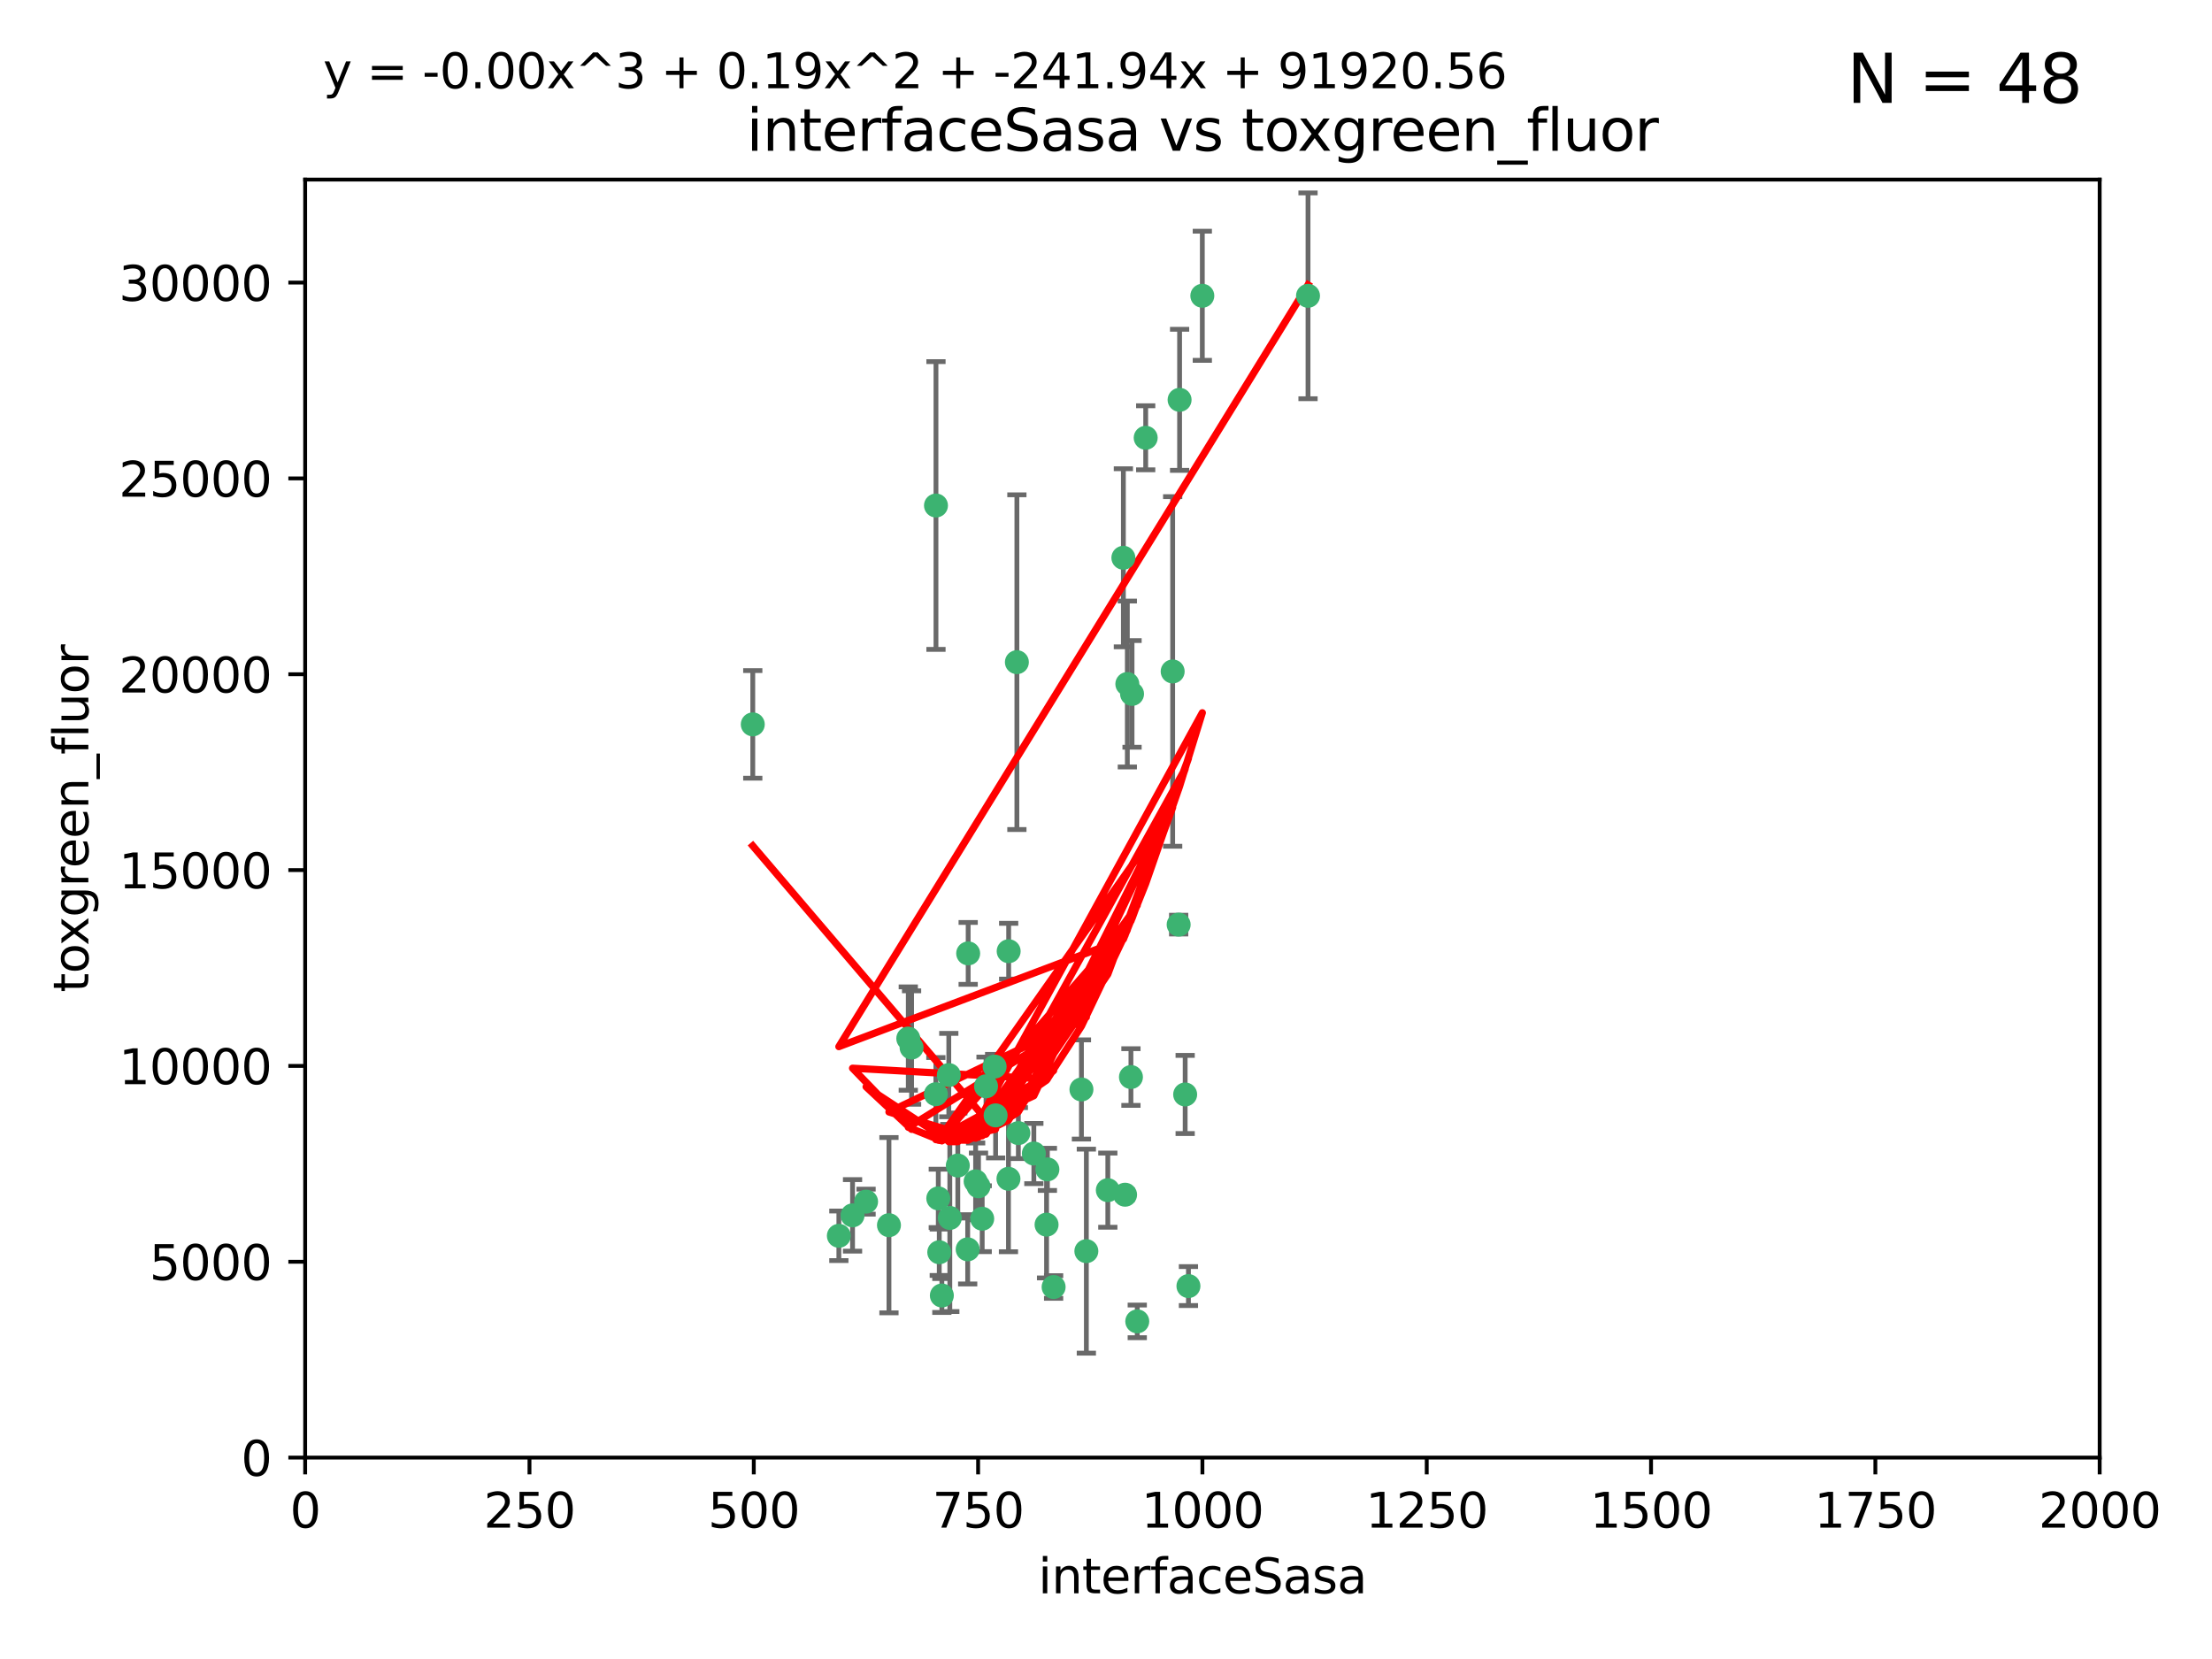 <?xml version="1.0" encoding="utf-8" standalone="no"?>
<!DOCTYPE svg PUBLIC "-//W3C//DTD SVG 1.1//EN"
  "http://www.w3.org/Graphics/SVG/1.1/DTD/svg11.dtd">
<svg xmlns:xlink="http://www.w3.org/1999/xlink" width="460.8pt" height="345.6pt" viewBox="0 0 460.8 345.6" xmlns="http://www.w3.org/2000/svg" version="1.1">
 <defs>
  <style type="text/css">*{stroke-linejoin: round; stroke-linecap: butt}</style>
 </defs>
 <g id="figure_1">
  <g id="patch_1">
   <path d="M 0 345.6 
L 460.8 345.6 
L 460.8 0 
L 0 0 
z
" style="fill: #ffffff"/>
  </g>
  <g id="axes_1">
   <g id="patch_2">
    <path d="M 63.571 303.64 
L 437.4 303.64 
L 437.4 37.411 
L 63.571 37.411 
z
" style="fill: #ffffff"/>
   </g>
   <g id="PathCollection_1">
    <defs>
     <path id="mc95e3e5d17" d="M 0 1.118 
C 0.297 1.118 0.581 1 0.791 0.791 
C 1 0.581 1.118 0.297 1.118 0 
C 1.118 -0.297 1 -0.581 0.791 -0.791 
C 0.581 -1 0.297 -1.118 0 -1.118 
C -0.297 -1.118 -0.581 -1 -0.791 -0.791 
C -1 -0.581 -1.118 -0.297 -1.118 0 
C -1.118 0.297 -1 0.581 -0.791 0.791 
C -0.581 1 -0.297 1.118 0 1.118 
z
" style="stroke: #3cb371"/>
    </defs>
    <g clip-path="url(#pb50c568c8a)">
     <use xlink:href="#mc95e3e5d17" x="272.484" y="61.623" style="fill: #3cb371; stroke: #3cb371"/>
     <use xlink:href="#mc95e3e5d17" x="174.75" y="257.44" style="fill: #3cb371; stroke: #3cb371"/>
     <use xlink:href="#mc95e3e5d17" x="234.02" y="116.196" style="fill: #3cb371; stroke: #3cb371"/>
     <use xlink:href="#mc95e3e5d17" x="238.669" y="91.198" style="fill: #3cb371; stroke: #3cb371"/>
     <use xlink:href="#mc95e3e5d17" x="245.731" y="83.293" style="fill: #3cb371; stroke: #3cb371"/>
     <use xlink:href="#mc95e3e5d17" x="250.465" y="61.614" style="fill: #3cb371; stroke: #3cb371"/>
     <use xlink:href="#mc95e3e5d17" x="201.688" y="198.611" style="fill: #3cb371; stroke: #3cb371"/>
     <use xlink:href="#mc95e3e5d17" x="194.981" y="105.307" style="fill: #3cb371; stroke: #3cb371"/>
     <use xlink:href="#mc95e3e5d17" x="210.123" y="198.156" style="fill: #3cb371; stroke: #3cb371"/>
     <use xlink:href="#mc95e3e5d17" x="234.375" y="248.881" style="fill: #3cb371; stroke: #3cb371"/>
     <use xlink:href="#mc95e3e5d17" x="212.14" y="236.048" style="fill: #3cb371; stroke: #3cb371"/>
     <use xlink:href="#mc95e3e5d17" x="195.666" y="260.866" style="fill: #3cb371; stroke: #3cb371"/>
     <use xlink:href="#mc95e3e5d17" x="235.596" y="224.369" style="fill: #3cb371; stroke: #3cb371"/>
     <use xlink:href="#mc95e3e5d17" x="247.573" y="267.914" style="fill: #3cb371; stroke: #3cb371"/>
     <use xlink:href="#mc95e3e5d17" x="230.779" y="247.933" style="fill: #3cb371; stroke: #3cb371"/>
     <use xlink:href="#mc95e3e5d17" x="210.08" y="245.565" style="fill: #3cb371; stroke: #3cb371"/>
     <use xlink:href="#mc95e3e5d17" x="201.587" y="260.26" style="fill: #3cb371; stroke: #3cb371"/>
     <use xlink:href="#mc95e3e5d17" x="236.912" y="275.268" style="fill: #3cb371; stroke: #3cb371"/>
     <use xlink:href="#mc95e3e5d17" x="203.841" y="247.127" style="fill: #3cb371; stroke: #3cb371"/>
     <use xlink:href="#mc95e3e5d17" x="219.488" y="268.108" style="fill: #3cb371; stroke: #3cb371"/>
     <use xlink:href="#mc95e3e5d17" x="196.206" y="269.875" style="fill: #3cb371; stroke: #3cb371"/>
     <use xlink:href="#mc95e3e5d17" x="189.211" y="216.348" style="fill: #3cb371; stroke: #3cb371"/>
     <use xlink:href="#mc95e3e5d17" x="226.308" y="260.64" style="fill: #3cb371; stroke: #3cb371"/>
     <use xlink:href="#mc95e3e5d17" x="185.187" y="255.229" style="fill: #3cb371; stroke: #3cb371"/>
     <use xlink:href="#mc95e3e5d17" x="203.241" y="246.096" style="fill: #3cb371; stroke: #3cb371"/>
     <use xlink:href="#mc95e3e5d17" x="211.835" y="137.942" style="fill: #3cb371; stroke: #3cb371"/>
     <use xlink:href="#mc95e3e5d17" x="245.536" y="192.617" style="fill: #3cb371; stroke: #3cb371"/>
     <use xlink:href="#mc95e3e5d17" x="215.37" y="240.302" style="fill: #3cb371; stroke: #3cb371"/>
     <use xlink:href="#mc95e3e5d17" x="195.462" y="249.645" style="fill: #3cb371; stroke: #3cb371"/>
     <use xlink:href="#mc95e3e5d17" x="244.288" y="139.875" style="fill: #3cb371; stroke: #3cb371"/>
     <use xlink:href="#mc95e3e5d17" x="235.826" y="144.554" style="fill: #3cb371; stroke: #3cb371"/>
     <use xlink:href="#mc95e3e5d17" x="246.891" y="227.999" style="fill: #3cb371; stroke: #3cb371"/>
     <use xlink:href="#mc95e3e5d17" x="204.611" y="253.881" style="fill: #3cb371; stroke: #3cb371"/>
     <use xlink:href="#mc95e3e5d17" x="194.959" y="227.942" style="fill: #3cb371; stroke: #3cb371"/>
     <use xlink:href="#mc95e3e5d17" x="218.192" y="243.6" style="fill: #3cb371; stroke: #3cb371"/>
     <use xlink:href="#mc95e3e5d17" x="177.602" y="253.182" style="fill: #3cb371; stroke: #3cb371"/>
     <use xlink:href="#mc95e3e5d17" x="189.899" y="218.219" style="fill: #3cb371; stroke: #3cb371"/>
     <use xlink:href="#mc95e3e5d17" x="180.421" y="250.326" style="fill: #3cb371; stroke: #3cb371"/>
     <use xlink:href="#mc95e3e5d17" x="197.864" y="253.723" style="fill: #3cb371; stroke: #3cb371"/>
     <use xlink:href="#mc95e3e5d17" x="205.407" y="226.291" style="fill: #3cb371; stroke: #3cb371"/>
     <use xlink:href="#mc95e3e5d17" x="234.846" y="142.491" style="fill: #3cb371; stroke: #3cb371"/>
     <use xlink:href="#mc95e3e5d17" x="225.284" y="226.956" style="fill: #3cb371; stroke: #3cb371"/>
     <use xlink:href="#mc95e3e5d17" x="218.019" y="255.117" style="fill: #3cb371; stroke: #3cb371"/>
     <use xlink:href="#mc95e3e5d17" x="199.529" y="242.802" style="fill: #3cb371; stroke: #3cb371"/>
     <use xlink:href="#mc95e3e5d17" x="197.651" y="223.957" style="fill: #3cb371; stroke: #3cb371"/>
     <use xlink:href="#mc95e3e5d17" x="207.406" y="232.356" style="fill: #3cb371; stroke: #3cb371"/>
     <use xlink:href="#mc95e3e5d17" x="207.202" y="222.186" style="fill: #3cb371; stroke: #3cb371"/>
     <use xlink:href="#mc95e3e5d17" x="156.817" y="150.901" style="fill: #3cb371; stroke: #3cb371"/>
    </g>
   </g>
   <g id="matplotlib.axis_1">
    <g id="xtick_1">
     <g id="line2d_1">
      <defs>
       <path id="m2c20d677ef" d="M 0 0 
L 0 3.5 
" style="stroke: #000000; stroke-width: 0.8"/>
      </defs>
      <g>
       <use xlink:href="#m2c20d677ef" x="63.571" y="303.64" style="stroke: #000000; stroke-width: 0.8"/>
      </g>
     </g>
     <g id="text_1">
      <!-- 0 -->
      <g transform="translate(60.39 318.238)scale(0.1 -0.1)">
       <defs>
        <path id="DejaVuSans-30" d="M 2034 4250 
Q 1547 4250 1301 3770 
Q 1056 3291 1056 2328 
Q 1056 1369 1301 889 
Q 1547 409 2034 409 
Q 2525 409 2770 889 
Q 3016 1369 3016 2328 
Q 3016 3291 2770 3770 
Q 2525 4250 2034 4250 
z
M 2034 4750 
Q 2819 4750 3233 4129 
Q 3647 3509 3647 2328 
Q 3647 1150 3233 529 
Q 2819 -91 2034 -91 
Q 1250 -91 836 529 
Q 422 1150 422 2328 
Q 422 3509 836 4129 
Q 1250 4750 2034 4750 
z
" transform="scale(0.016)"/>
       </defs>
       <use xlink:href="#DejaVuSans-30"/>
      </g>
     </g>
    </g>
    <g id="xtick_2">
     <g id="line2d_2">
      <g>
       <use xlink:href="#m2c20d677ef" x="110.3" y="303.64" style="stroke: #000000; stroke-width: 0.8"/>
      </g>
     </g>
     <g id="text_2">
      <!-- 250 -->
      <g transform="translate(100.756 318.238)scale(0.1 -0.1)">
       <defs>
        <path id="DejaVuSans-32" d="M 1228 531 
L 3431 531 
L 3431 0 
L 469 0 
L 469 531 
Q 828 903 1448 1529 
Q 2069 2156 2228 2338 
Q 2531 2678 2651 2914 
Q 2772 3150 2772 3378 
Q 2772 3750 2511 3984 
Q 2250 4219 1831 4219 
Q 1534 4219 1204 4116 
Q 875 4013 500 3803 
L 500 4441 
Q 881 4594 1212 4672 
Q 1544 4750 1819 4750 
Q 2544 4750 2975 4387 
Q 3406 4025 3406 3419 
Q 3406 3131 3298 2873 
Q 3191 2616 2906 2266 
Q 2828 2175 2409 1742 
Q 1991 1309 1228 531 
z
" transform="scale(0.016)"/>
        <path id="DejaVuSans-35" d="M 691 4666 
L 3169 4666 
L 3169 4134 
L 1269 4134 
L 1269 2991 
Q 1406 3038 1543 3061 
Q 1681 3084 1819 3084 
Q 2600 3084 3056 2656 
Q 3513 2228 3513 1497 
Q 3513 744 3044 326 
Q 2575 -91 1722 -91 
Q 1428 -91 1123 -41 
Q 819 9 494 109 
L 494 744 
Q 775 591 1075 516 
Q 1375 441 1709 441 
Q 2250 441 2565 725 
Q 2881 1009 2881 1497 
Q 2881 1984 2565 2268 
Q 2250 2553 1709 2553 
Q 1456 2553 1204 2497 
Q 953 2441 691 2322 
L 691 4666 
z
" transform="scale(0.016)"/>
       </defs>
       <use xlink:href="#DejaVuSans-32"/>
       <use xlink:href="#DejaVuSans-35" x="63.623"/>
       <use xlink:href="#DejaVuSans-30" x="127.246"/>
      </g>
     </g>
    </g>
    <g id="xtick_3">
     <g id="line2d_3">
      <g>
       <use xlink:href="#m2c20d677ef" x="157.028" y="303.64" style="stroke: #000000; stroke-width: 0.8"/>
      </g>
     </g>
     <g id="text_3">
      <!-- 500 -->
      <g transform="translate(147.485 318.238)scale(0.1 -0.1)">
       <use xlink:href="#DejaVuSans-35"/>
       <use xlink:href="#DejaVuSans-30" x="63.623"/>
       <use xlink:href="#DejaVuSans-30" x="127.246"/>
      </g>
     </g>
    </g>
    <g id="xtick_4">
     <g id="line2d_4">
      <g>
       <use xlink:href="#m2c20d677ef" x="203.757" y="303.64" style="stroke: #000000; stroke-width: 0.8"/>
      </g>
     </g>
     <g id="text_4">
      <!-- 750 -->
      <g transform="translate(194.213 318.238)scale(0.1 -0.1)">
       <defs>
        <path id="DejaVuSans-37" d="M 525 4666 
L 3525 4666 
L 3525 4397 
L 1831 0 
L 1172 0 
L 2766 4134 
L 525 4134 
L 525 4666 
z
" transform="scale(0.016)"/>
       </defs>
       <use xlink:href="#DejaVuSans-37"/>
       <use xlink:href="#DejaVuSans-35" x="63.623"/>
       <use xlink:href="#DejaVuSans-30" x="127.246"/>
      </g>
     </g>
    </g>
    <g id="xtick_5">
     <g id="line2d_5">
      <g>
       <use xlink:href="#m2c20d677ef" x="250.486" y="303.64" style="stroke: #000000; stroke-width: 0.8"/>
      </g>
     </g>
     <g id="text_5">
      <!-- 1000 -->
      <g transform="translate(237.761 318.238)scale(0.1 -0.1)">
       <defs>
        <path id="DejaVuSans-31" d="M 794 531 
L 1825 531 
L 1825 4091 
L 703 3866 
L 703 4441 
L 1819 4666 
L 2450 4666 
L 2450 531 
L 3481 531 
L 3481 0 
L 794 0 
L 794 531 
z
" transform="scale(0.016)"/>
       </defs>
       <use xlink:href="#DejaVuSans-31"/>
       <use xlink:href="#DejaVuSans-30" x="63.623"/>
       <use xlink:href="#DejaVuSans-30" x="127.246"/>
       <use xlink:href="#DejaVuSans-30" x="190.869"/>
      </g>
     </g>
    </g>
    <g id="xtick_6">
     <g id="line2d_6">
      <g>
       <use xlink:href="#m2c20d677ef" x="297.214" y="303.64" style="stroke: #000000; stroke-width: 0.8"/>
      </g>
     </g>
     <g id="text_6">
      <!-- 1250 -->
      <g transform="translate(284.489 318.238)scale(0.1 -0.1)">
       <use xlink:href="#DejaVuSans-31"/>
       <use xlink:href="#DejaVuSans-32" x="63.623"/>
       <use xlink:href="#DejaVuSans-35" x="127.246"/>
       <use xlink:href="#DejaVuSans-30" x="190.869"/>
      </g>
     </g>
    </g>
    <g id="xtick_7">
     <g id="line2d_7">
      <g>
       <use xlink:href="#m2c20d677ef" x="343.943" y="303.64" style="stroke: #000000; stroke-width: 0.8"/>
      </g>
     </g>
     <g id="text_7">
      <!-- 1500 -->
      <g transform="translate(331.218 318.238)scale(0.1 -0.1)">
       <use xlink:href="#DejaVuSans-31"/>
       <use xlink:href="#DejaVuSans-35" x="63.623"/>
       <use xlink:href="#DejaVuSans-30" x="127.246"/>
       <use xlink:href="#DejaVuSans-30" x="190.869"/>
      </g>
     </g>
    </g>
    <g id="xtick_8">
     <g id="line2d_8">
      <g>
       <use xlink:href="#m2c20d677ef" x="390.671" y="303.64" style="stroke: #000000; stroke-width: 0.8"/>
      </g>
     </g>
     <g id="text_8">
      <!-- 1750 -->
      <g transform="translate(377.946 318.238)scale(0.1 -0.1)">
       <use xlink:href="#DejaVuSans-31"/>
       <use xlink:href="#DejaVuSans-37" x="63.623"/>
       <use xlink:href="#DejaVuSans-35" x="127.246"/>
       <use xlink:href="#DejaVuSans-30" x="190.869"/>
      </g>
     </g>
    </g>
    <g id="xtick_9">
     <g id="line2d_9">
      <g>
       <use xlink:href="#m2c20d677ef" x="437.4" y="303.64" style="stroke: #000000; stroke-width: 0.8"/>
      </g>
     </g>
     <g id="text_9">
      <!-- 2000 -->
      <g transform="translate(424.675 318.238)scale(0.1 -0.1)">
       <use xlink:href="#DejaVuSans-32"/>
       <use xlink:href="#DejaVuSans-30" x="63.623"/>
       <use xlink:href="#DejaVuSans-30" x="127.246"/>
       <use xlink:href="#DejaVuSans-30" x="190.869"/>
      </g>
     </g>
    </g>
    <g id="text_10">
     <!-- interfaceSasa -->
     <g transform="translate(216.279 331.917)scale(0.1 -0.1)">
      <defs>
       <path id="DejaVuSans-69" d="M 603 3500 
L 1178 3500 
L 1178 0 
L 603 0 
L 603 3500 
z
M 603 4863 
L 1178 4863 
L 1178 4134 
L 603 4134 
L 603 4863 
z
" transform="scale(0.016)"/>
       <path id="DejaVuSans-6e" d="M 3513 2113 
L 3513 0 
L 2938 0 
L 2938 2094 
Q 2938 2591 2744 2837 
Q 2550 3084 2163 3084 
Q 1697 3084 1428 2787 
Q 1159 2491 1159 1978 
L 1159 0 
L 581 0 
L 581 3500 
L 1159 3500 
L 1159 2956 
Q 1366 3272 1645 3428 
Q 1925 3584 2291 3584 
Q 2894 3584 3203 3211 
Q 3513 2838 3513 2113 
z
" transform="scale(0.016)"/>
       <path id="DejaVuSans-74" d="M 1172 4494 
L 1172 3500 
L 2356 3500 
L 2356 3053 
L 1172 3053 
L 1172 1153 
Q 1172 725 1289 603 
Q 1406 481 1766 481 
L 2356 481 
L 2356 0 
L 1766 0 
Q 1100 0 847 248 
Q 594 497 594 1153 
L 594 3053 
L 172 3053 
L 172 3500 
L 594 3500 
L 594 4494 
L 1172 4494 
z
" transform="scale(0.016)"/>
       <path id="DejaVuSans-65" d="M 3597 1894 
L 3597 1613 
L 953 1613 
Q 991 1019 1311 708 
Q 1631 397 2203 397 
Q 2534 397 2845 478 
Q 3156 559 3463 722 
L 3463 178 
Q 3153 47 2828 -22 
Q 2503 -91 2169 -91 
Q 1331 -91 842 396 
Q 353 884 353 1716 
Q 353 2575 817 3079 
Q 1281 3584 2069 3584 
Q 2775 3584 3186 3129 
Q 3597 2675 3597 1894 
z
M 3022 2063 
Q 3016 2534 2758 2815 
Q 2500 3097 2075 3097 
Q 1594 3097 1305 2825 
Q 1016 2553 972 2059 
L 3022 2063 
z
" transform="scale(0.016)"/>
       <path id="DejaVuSans-72" d="M 2631 2963 
Q 2534 3019 2420 3045 
Q 2306 3072 2169 3072 
Q 1681 3072 1420 2755 
Q 1159 2438 1159 1844 
L 1159 0 
L 581 0 
L 581 3500 
L 1159 3500 
L 1159 2956 
Q 1341 3275 1631 3429 
Q 1922 3584 2338 3584 
Q 2397 3584 2469 3576 
Q 2541 3569 2628 3553 
L 2631 2963 
z
" transform="scale(0.016)"/>
       <path id="DejaVuSans-66" d="M 2375 4863 
L 2375 4384 
L 1825 4384 
Q 1516 4384 1395 4259 
Q 1275 4134 1275 3809 
L 1275 3500 
L 2222 3500 
L 2222 3053 
L 1275 3053 
L 1275 0 
L 697 0 
L 697 3053 
L 147 3053 
L 147 3500 
L 697 3500 
L 697 3744 
Q 697 4328 969 4595 
Q 1241 4863 1831 4863 
L 2375 4863 
z
" transform="scale(0.016)"/>
       <path id="DejaVuSans-61" d="M 2194 1759 
Q 1497 1759 1228 1600 
Q 959 1441 959 1056 
Q 959 750 1161 570 
Q 1363 391 1709 391 
Q 2188 391 2477 730 
Q 2766 1069 2766 1631 
L 2766 1759 
L 2194 1759 
z
M 3341 1997 
L 3341 0 
L 2766 0 
L 2766 531 
Q 2569 213 2275 61 
Q 1981 -91 1556 -91 
Q 1019 -91 701 211 
Q 384 513 384 1019 
Q 384 1609 779 1909 
Q 1175 2209 1959 2209 
L 2766 2209 
L 2766 2266 
Q 2766 2663 2505 2880 
Q 2244 3097 1772 3097 
Q 1472 3097 1187 3025 
Q 903 2953 641 2809 
L 641 3341 
Q 956 3463 1253 3523 
Q 1550 3584 1831 3584 
Q 2591 3584 2966 3190 
Q 3341 2797 3341 1997 
z
" transform="scale(0.016)"/>
       <path id="DejaVuSans-63" d="M 3122 3366 
L 3122 2828 
Q 2878 2963 2633 3030 
Q 2388 3097 2138 3097 
Q 1578 3097 1268 2742 
Q 959 2388 959 1747 
Q 959 1106 1268 751 
Q 1578 397 2138 397 
Q 2388 397 2633 464 
Q 2878 531 3122 666 
L 3122 134 
Q 2881 22 2623 -34 
Q 2366 -91 2075 -91 
Q 1284 -91 818 406 
Q 353 903 353 1747 
Q 353 2603 823 3093 
Q 1294 3584 2113 3584 
Q 2378 3584 2631 3529 
Q 2884 3475 3122 3366 
z
" transform="scale(0.016)"/>
       <path id="DejaVuSans-53" d="M 3425 4513 
L 3425 3897 
Q 3066 4069 2747 4153 
Q 2428 4238 2131 4238 
Q 1616 4238 1336 4038 
Q 1056 3838 1056 3469 
Q 1056 3159 1242 3001 
Q 1428 2844 1947 2747 
L 2328 2669 
Q 3034 2534 3370 2195 
Q 3706 1856 3706 1288 
Q 3706 609 3251 259 
Q 2797 -91 1919 -91 
Q 1588 -91 1214 -16 
Q 841 59 441 206 
L 441 856 
Q 825 641 1194 531 
Q 1563 422 1919 422 
Q 2459 422 2753 634 
Q 3047 847 3047 1241 
Q 3047 1584 2836 1778 
Q 2625 1972 2144 2069 
L 1759 2144 
Q 1053 2284 737 2584 
Q 422 2884 422 3419 
Q 422 4038 858 4394 
Q 1294 4750 2059 4750 
Q 2388 4750 2728 4690 
Q 3069 4631 3425 4513 
z
" transform="scale(0.016)"/>
       <path id="DejaVuSans-73" d="M 2834 3397 
L 2834 2853 
Q 2591 2978 2328 3040 
Q 2066 3103 1784 3103 
Q 1356 3103 1142 2972 
Q 928 2841 928 2578 
Q 928 2378 1081 2264 
Q 1234 2150 1697 2047 
L 1894 2003 
Q 2506 1872 2764 1633 
Q 3022 1394 3022 966 
Q 3022 478 2636 193 
Q 2250 -91 1575 -91 
Q 1294 -91 989 -36 
Q 684 19 347 128 
L 347 722 
Q 666 556 975 473 
Q 1284 391 1588 391 
Q 1994 391 2212 530 
Q 2431 669 2431 922 
Q 2431 1156 2273 1281 
Q 2116 1406 1581 1522 
L 1381 1569 
Q 847 1681 609 1914 
Q 372 2147 372 2553 
Q 372 3047 722 3315 
Q 1072 3584 1716 3584 
Q 2034 3584 2315 3537 
Q 2597 3491 2834 3397 
z
" transform="scale(0.016)"/>
      </defs>
      <use xlink:href="#DejaVuSans-69"/>
      <use xlink:href="#DejaVuSans-6e" x="27.783"/>
      <use xlink:href="#DejaVuSans-74" x="91.162"/>
      <use xlink:href="#DejaVuSans-65" x="130.371"/>
      <use xlink:href="#DejaVuSans-72" x="191.895"/>
      <use xlink:href="#DejaVuSans-66" x="233.008"/>
      <use xlink:href="#DejaVuSans-61" x="268.213"/>
      <use xlink:href="#DejaVuSans-63" x="329.492"/>
      <use xlink:href="#DejaVuSans-65" x="384.473"/>
      <use xlink:href="#DejaVuSans-53" x="445.996"/>
      <use xlink:href="#DejaVuSans-61" x="509.473"/>
      <use xlink:href="#DejaVuSans-73" x="570.752"/>
      <use xlink:href="#DejaVuSans-61" x="622.852"/>
     </g>
    </g>
   </g>
   <g id="matplotlib.axis_2">
    <g id="ytick_1">
     <g id="line2d_10">
      <defs>
       <path id="m3eb3d40b5d" d="M 0 0 
L -3.5 0 
" style="stroke: #000000; stroke-width: 0.8"/>
      </defs>
      <g>
       <use xlink:href="#m3eb3d40b5d" x="63.571" y="303.64" style="stroke: #000000; stroke-width: 0.8"/>
      </g>
     </g>
     <g id="text_11">
      <!-- 0 -->
      <g transform="translate(50.209 307.439)scale(0.1 -0.1)">
       <use xlink:href="#DejaVuSans-30"/>
      </g>
     </g>
    </g>
    <g id="ytick_2">
     <g id="line2d_11">
      <g>
       <use xlink:href="#m3eb3d40b5d" x="63.571" y="262.845" style="stroke: #000000; stroke-width: 0.8"/>
      </g>
     </g>
     <g id="text_12">
      <!-- 5000 -->
      <g transform="translate(31.121 266.644)scale(0.1 -0.1)">
       <use xlink:href="#DejaVuSans-35"/>
       <use xlink:href="#DejaVuSans-30" x="63.623"/>
       <use xlink:href="#DejaVuSans-30" x="127.246"/>
       <use xlink:href="#DejaVuSans-30" x="190.869"/>
      </g>
     </g>
    </g>
    <g id="ytick_3">
     <g id="line2d_12">
      <g>
       <use xlink:href="#m3eb3d40b5d" x="63.571" y="222.05" style="stroke: #000000; stroke-width: 0.8"/>
      </g>
     </g>
     <g id="text_13">
      <!-- 10000 -->
      <g transform="translate(24.759 225.849)scale(0.1 -0.1)">
       <use xlink:href="#DejaVuSans-31"/>
       <use xlink:href="#DejaVuSans-30" x="63.623"/>
       <use xlink:href="#DejaVuSans-30" x="127.246"/>
       <use xlink:href="#DejaVuSans-30" x="190.869"/>
       <use xlink:href="#DejaVuSans-30" x="254.492"/>
      </g>
     </g>
    </g>
    <g id="ytick_4">
     <g id="line2d_13">
      <g>
       <use xlink:href="#m3eb3d40b5d" x="63.571" y="181.255" style="stroke: #000000; stroke-width: 0.8"/>
      </g>
     </g>
     <g id="text_14">
      <!-- 15000 -->
      <g transform="translate(24.759 185.054)scale(0.1 -0.1)">
       <use xlink:href="#DejaVuSans-31"/>
       <use xlink:href="#DejaVuSans-35" x="63.623"/>
       <use xlink:href="#DejaVuSans-30" x="127.246"/>
       <use xlink:href="#DejaVuSans-30" x="190.869"/>
       <use xlink:href="#DejaVuSans-30" x="254.492"/>
      </g>
     </g>
    </g>
    <g id="ytick_5">
     <g id="line2d_14">
      <g>
       <use xlink:href="#m3eb3d40b5d" x="63.571" y="140.459" style="stroke: #000000; stroke-width: 0.8"/>
      </g>
     </g>
     <g id="text_15">
      <!-- 20000 -->
      <g transform="translate(24.759 144.259)scale(0.1 -0.1)">
       <use xlink:href="#DejaVuSans-32"/>
       <use xlink:href="#DejaVuSans-30" x="63.623"/>
       <use xlink:href="#DejaVuSans-30" x="127.246"/>
       <use xlink:href="#DejaVuSans-30" x="190.869"/>
       <use xlink:href="#DejaVuSans-30" x="254.492"/>
      </g>
     </g>
    </g>
    <g id="ytick_6">
     <g id="line2d_15">
      <g>
       <use xlink:href="#m3eb3d40b5d" x="63.571" y="99.664" style="stroke: #000000; stroke-width: 0.8"/>
      </g>
     </g>
     <g id="text_16">
      <!-- 25000 -->
      <g transform="translate(24.759 103.464)scale(0.1 -0.1)">
       <use xlink:href="#DejaVuSans-32"/>
       <use xlink:href="#DejaVuSans-35" x="63.623"/>
       <use xlink:href="#DejaVuSans-30" x="127.246"/>
       <use xlink:href="#DejaVuSans-30" x="190.869"/>
       <use xlink:href="#DejaVuSans-30" x="254.492"/>
      </g>
     </g>
    </g>
    <g id="ytick_7">
     <g id="line2d_16">
      <g>
       <use xlink:href="#m3eb3d40b5d" x="63.571" y="58.869" style="stroke: #000000; stroke-width: 0.8"/>
      </g>
     </g>
     <g id="text_17">
      <!-- 30000 -->
      <g transform="translate(24.759 62.668)scale(0.1 -0.1)">
       <defs>
        <path id="DejaVuSans-33" d="M 2597 2516 
Q 3050 2419 3304 2112 
Q 3559 1806 3559 1356 
Q 3559 666 3084 287 
Q 2609 -91 1734 -91 
Q 1441 -91 1130 -33 
Q 819 25 488 141 
L 488 750 
Q 750 597 1062 519 
Q 1375 441 1716 441 
Q 2309 441 2620 675 
Q 2931 909 2931 1356 
Q 2931 1769 2642 2001 
Q 2353 2234 1838 2234 
L 1294 2234 
L 1294 2753 
L 1863 2753 
Q 2328 2753 2575 2939 
Q 2822 3125 2822 3475 
Q 2822 3834 2567 4026 
Q 2313 4219 1838 4219 
Q 1578 4219 1281 4162 
Q 984 4106 628 3988 
L 628 4550 
Q 988 4650 1302 4700 
Q 1616 4750 1894 4750 
Q 2613 4750 3031 4423 
Q 3450 4097 3450 3541 
Q 3450 3153 3228 2886 
Q 3006 2619 2597 2516 
z
" transform="scale(0.016)"/>
       </defs>
       <use xlink:href="#DejaVuSans-33"/>
       <use xlink:href="#DejaVuSans-30" x="63.623"/>
       <use xlink:href="#DejaVuSans-30" x="127.246"/>
       <use xlink:href="#DejaVuSans-30" x="190.869"/>
       <use xlink:href="#DejaVuSans-30" x="254.492"/>
      </g>
     </g>
    </g>
    <g id="text_18">
     <!-- toxgreen_fluor -->
     <g transform="translate(18.401 206.72)rotate(-90)scale(0.1 -0.1)">
      <defs>
       <path id="DejaVuSans-6f" d="M 1959 3097 
Q 1497 3097 1228 2736 
Q 959 2375 959 1747 
Q 959 1119 1226 758 
Q 1494 397 1959 397 
Q 2419 397 2687 759 
Q 2956 1122 2956 1747 
Q 2956 2369 2687 2733 
Q 2419 3097 1959 3097 
z
M 1959 3584 
Q 2709 3584 3137 3096 
Q 3566 2609 3566 1747 
Q 3566 888 3137 398 
Q 2709 -91 1959 -91 
Q 1206 -91 779 398 
Q 353 888 353 1747 
Q 353 2609 779 3096 
Q 1206 3584 1959 3584 
z
" transform="scale(0.016)"/>
       <path id="DejaVuSans-78" d="M 3513 3500 
L 2247 1797 
L 3578 0 
L 2900 0 
L 1881 1375 
L 863 0 
L 184 0 
L 1544 1831 
L 300 3500 
L 978 3500 
L 1906 2253 
L 2834 3500 
L 3513 3500 
z
" transform="scale(0.016)"/>
       <path id="DejaVuSans-67" d="M 2906 1791 
Q 2906 2416 2648 2759 
Q 2391 3103 1925 3103 
Q 1463 3103 1205 2759 
Q 947 2416 947 1791 
Q 947 1169 1205 825 
Q 1463 481 1925 481 
Q 2391 481 2648 825 
Q 2906 1169 2906 1791 
z
M 3481 434 
Q 3481 -459 3084 -895 
Q 2688 -1331 1869 -1331 
Q 1566 -1331 1297 -1286 
Q 1028 -1241 775 -1147 
L 775 -588 
Q 1028 -725 1275 -790 
Q 1522 -856 1778 -856 
Q 2344 -856 2625 -561 
Q 2906 -266 2906 331 
L 2906 616 
Q 2728 306 2450 153 
Q 2172 0 1784 0 
Q 1141 0 747 490 
Q 353 981 353 1791 
Q 353 2603 747 3093 
Q 1141 3584 1784 3584 
Q 2172 3584 2450 3431 
Q 2728 3278 2906 2969 
L 2906 3500 
L 3481 3500 
L 3481 434 
z
" transform="scale(0.016)"/>
       <path id="DejaVuSans-5f" d="M 3263 -1063 
L 3263 -1509 
L -63 -1509 
L -63 -1063 
L 3263 -1063 
z
" transform="scale(0.016)"/>
       <path id="DejaVuSans-6c" d="M 603 4863 
L 1178 4863 
L 1178 0 
L 603 0 
L 603 4863 
z
" transform="scale(0.016)"/>
       <path id="DejaVuSans-75" d="M 544 1381 
L 544 3500 
L 1119 3500 
L 1119 1403 
Q 1119 906 1312 657 
Q 1506 409 1894 409 
Q 2359 409 2629 706 
Q 2900 1003 2900 1516 
L 2900 3500 
L 3475 3500 
L 3475 0 
L 2900 0 
L 2900 538 
Q 2691 219 2414 64 
Q 2138 -91 1772 -91 
Q 1169 -91 856 284 
Q 544 659 544 1381 
z
M 1991 3584 
L 1991 3584 
z
" transform="scale(0.016)"/>
      </defs>
      <use xlink:href="#DejaVuSans-74"/>
      <use xlink:href="#DejaVuSans-6f" x="39.209"/>
      <use xlink:href="#DejaVuSans-78" x="97.266"/>
      <use xlink:href="#DejaVuSans-67" x="156.445"/>
      <use xlink:href="#DejaVuSans-72" x="219.922"/>
      <use xlink:href="#DejaVuSans-65" x="258.785"/>
      <use xlink:href="#DejaVuSans-65" x="320.309"/>
      <use xlink:href="#DejaVuSans-6e" x="381.832"/>
      <use xlink:href="#DejaVuSans-5f" x="445.211"/>
      <use xlink:href="#DejaVuSans-66" x="495.211"/>
      <use xlink:href="#DejaVuSans-6c" x="530.416"/>
      <use xlink:href="#DejaVuSans-75" x="558.199"/>
      <use xlink:href="#DejaVuSans-6f" x="621.578"/>
      <use xlink:href="#DejaVuSans-72" x="682.76"/>
     </g>
    </g>
   </g>
   <g id="LineCollection_1">
    <path d="M 272.484 83.058 
L 272.484 40.187 
" clip-path="url(#pb50c568c8a)" style="fill: none; stroke: #696969"/>
    <path d="M 174.75 262.6 
L 174.75 252.279 
" clip-path="url(#pb50c568c8a)" style="fill: none; stroke: #696969"/>
    <path d="M 234.02 134.745 
L 234.02 97.647 
" clip-path="url(#pb50c568c8a)" style="fill: none; stroke: #696969"/>
    <path d="M 238.669 97.868 
L 238.669 84.528 
" clip-path="url(#pb50c568c8a)" style="fill: none; stroke: #696969"/>
    <path d="M 245.731 97.986 
L 245.731 68.599 
" clip-path="url(#pb50c568c8a)" style="fill: none; stroke: #696969"/>
    <path d="M 250.465 75.067 
L 250.465 48.16 
" clip-path="url(#pb50c568c8a)" style="fill: none; stroke: #696969"/>
    <path d="M 201.688 205.055 
L 201.688 192.168 
" clip-path="url(#pb50c568c8a)" style="fill: none; stroke: #696969"/>
    <path d="M 194.981 135.28 
L 194.981 75.334 
" clip-path="url(#pb50c568c8a)" style="fill: none; stroke: #696969"/>
    <path d="M 210.123 203.967 
L 210.123 192.344 
" clip-path="url(#pb50c568c8a)" style="fill: none; stroke: #696969"/>
    <path d="M 234.375 249.896 
L 234.375 247.866 
" clip-path="url(#pb50c568c8a)" style="fill: none; stroke: #696969"/>
    <path d="M 212.14 241.356 
L 212.14 230.74 
" clip-path="url(#pb50c568c8a)" style="fill: none; stroke: #696969"/>
    <path d="M 195.666 265.698 
L 195.666 256.034 
" clip-path="url(#pb50c568c8a)" style="fill: none; stroke: #696969"/>
    <path d="M 235.596 230.273 
L 235.596 218.464 
" clip-path="url(#pb50c568c8a)" style="fill: none; stroke: #696969"/>
    <path d="M 247.573 271.971 
L 247.573 263.857 
" clip-path="url(#pb50c568c8a)" style="fill: none; stroke: #696969"/>
    <path d="M 230.779 255.66 
L 230.779 240.205 
" clip-path="url(#pb50c568c8a)" style="fill: none; stroke: #696969"/>
    <path d="M 210.08 260.755 
L 210.08 230.374 
" clip-path="url(#pb50c568c8a)" style="fill: none; stroke: #696969"/>
    <path d="M 201.587 267.474 
L 201.587 253.045 
" clip-path="url(#pb50c568c8a)" style="fill: none; stroke: #696969"/>
    <path d="M 236.912 278.667 
L 236.912 271.868 
" clip-path="url(#pb50c568c8a)" style="fill: none; stroke: #696969"/>
    <path d="M 203.841 254.054 
L 203.841 240.199 
" clip-path="url(#pb50c568c8a)" style="fill: none; stroke: #696969"/>
    <path d="M 219.488 270.462 
L 219.488 265.753 
" clip-path="url(#pb50c568c8a)" style="fill: none; stroke: #696969"/>
    <path d="M 196.206 273.409 
L 196.206 266.341 
" clip-path="url(#pb50c568c8a)" style="fill: none; stroke: #696969"/>
    <path d="M 189.211 227.113 
L 189.211 205.583 
" clip-path="url(#pb50c568c8a)" style="fill: none; stroke: #696969"/>
    <path d="M 226.308 281.889 
L 226.308 239.39 
" clip-path="url(#pb50c568c8a)" style="fill: none; stroke: #696969"/>
    <path d="M 185.187 273.486 
L 185.187 236.971 
" clip-path="url(#pb50c568c8a)" style="fill: none; stroke: #696969"/>
    <path d="M 203.241 254.089 
L 203.241 238.103 
" clip-path="url(#pb50c568c8a)" style="fill: none; stroke: #696969"/>
    <path d="M 211.835 172.804 
L 211.835 103.08 
" clip-path="url(#pb50c568c8a)" style="fill: none; stroke: #696969"/>
    <path d="M 245.536 194.574 
L 245.536 190.659 
" clip-path="url(#pb50c568c8a)" style="fill: none; stroke: #696969"/>
    <path d="M 215.37 246.576 
L 215.37 234.027 
" clip-path="url(#pb50c568c8a)" style="fill: none; stroke: #696969"/>
    <path d="M 195.462 255.722 
L 195.462 243.569 
" clip-path="url(#pb50c568c8a)" style="fill: none; stroke: #696969"/>
    <path d="M 244.288 176.287 
L 244.288 103.464 
" clip-path="url(#pb50c568c8a)" style="fill: none; stroke: #696969"/>
    <path d="M 235.826 155.662 
L 235.826 133.445 
" clip-path="url(#pb50c568c8a)" style="fill: none; stroke: #696969"/>
    <path d="M 246.891 236.14 
L 246.891 219.858 
" clip-path="url(#pb50c568c8a)" style="fill: none; stroke: #696969"/>
    <path d="M 204.611 260.74 
L 204.611 247.023 
" clip-path="url(#pb50c568c8a)" style="fill: none; stroke: #696969"/>
    <path d="M 194.959 235.576 
L 194.959 220.308 
" clip-path="url(#pb50c568c8a)" style="fill: none; stroke: #696969"/>
    <path d="M 218.192 247.989 
L 218.192 239.21 
" clip-path="url(#pb50c568c8a)" style="fill: none; stroke: #696969"/>
    <path d="M 177.602 260.631 
L 177.602 245.734 
" clip-path="url(#pb50c568c8a)" style="fill: none; stroke: #696969"/>
    <path d="M 189.899 230.03 
L 189.899 206.407 
" clip-path="url(#pb50c568c8a)" style="fill: none; stroke: #696969"/>
    <path d="M 180.421 252.928 
L 180.421 247.723 
" clip-path="url(#pb50c568c8a)" style="fill: none; stroke: #696969"/>
    <path d="M 197.864 273.219 
L 197.864 234.226 
" clip-path="url(#pb50c568c8a)" style="fill: none; stroke: #696969"/>
    <path d="M 205.407 232.375 
L 205.407 220.208 
" clip-path="url(#pb50c568c8a)" style="fill: none; stroke: #696969"/>
    <path d="M 234.846 159.773 
L 234.846 125.209 
" clip-path="url(#pb50c568c8a)" style="fill: none; stroke: #696969"/>
    <path d="M 225.284 237.288 
L 225.284 216.624 
" clip-path="url(#pb50c568c8a)" style="fill: none; stroke: #696969"/>
    <path d="M 218.019 266.211 
L 218.019 244.023 
" clip-path="url(#pb50c568c8a)" style="fill: none; stroke: #696969"/>
    <path d="M 199.529 253.739 
L 199.529 231.864 
" clip-path="url(#pb50c568c8a)" style="fill: none; stroke: #696969"/>
    <path d="M 197.651 232.641 
L 197.651 215.272 
" clip-path="url(#pb50c568c8a)" style="fill: none; stroke: #696969"/>
    <path d="M 207.406 241.221 
L 207.406 223.49 
" clip-path="url(#pb50c568c8a)" style="fill: none; stroke: #696969"/>
    <path d="M 207.202 224.733 
L 207.202 219.639 
" clip-path="url(#pb50c568c8a)" style="fill: none; stroke: #696969"/>
    <path d="M 156.817 162.109 
L 156.817 139.694 
" clip-path="url(#pb50c568c8a)" style="fill: none; stroke: #696969"/>
   </g>
   <g id="line2d_17">
    <defs>
     <path id="ma527151efa" d="M 2 0 
L -2 -0 
" style="stroke: #696969"/>
    </defs>
    <g clip-path="url(#pb50c568c8a)">
     <use xlink:href="#ma527151efa" x="272.484" y="83.058" style="fill: #696969; stroke: #696969"/>
     <use xlink:href="#ma527151efa" x="174.75" y="262.6" style="fill: #696969; stroke: #696969"/>
     <use xlink:href="#ma527151efa" x="234.02" y="134.745" style="fill: #696969; stroke: #696969"/>
     <use xlink:href="#ma527151efa" x="238.669" y="97.868" style="fill: #696969; stroke: #696969"/>
     <use xlink:href="#ma527151efa" x="245.731" y="97.986" style="fill: #696969; stroke: #696969"/>
     <use xlink:href="#ma527151efa" x="250.465" y="75.067" style="fill: #696969; stroke: #696969"/>
     <use xlink:href="#ma527151efa" x="201.688" y="205.055" style="fill: #696969; stroke: #696969"/>
     <use xlink:href="#ma527151efa" x="194.981" y="135.28" style="fill: #696969; stroke: #696969"/>
     <use xlink:href="#ma527151efa" x="210.123" y="203.967" style="fill: #696969; stroke: #696969"/>
     <use xlink:href="#ma527151efa" x="234.375" y="249.896" style="fill: #696969; stroke: #696969"/>
     <use xlink:href="#ma527151efa" x="212.14" y="241.356" style="fill: #696969; stroke: #696969"/>
     <use xlink:href="#ma527151efa" x="195.666" y="265.698" style="fill: #696969; stroke: #696969"/>
     <use xlink:href="#ma527151efa" x="235.596" y="230.273" style="fill: #696969; stroke: #696969"/>
     <use xlink:href="#ma527151efa" x="247.573" y="271.971" style="fill: #696969; stroke: #696969"/>
     <use xlink:href="#ma527151efa" x="230.779" y="255.66" style="fill: #696969; stroke: #696969"/>
     <use xlink:href="#ma527151efa" x="210.08" y="260.755" style="fill: #696969; stroke: #696969"/>
     <use xlink:href="#ma527151efa" x="201.587" y="267.474" style="fill: #696969; stroke: #696969"/>
     <use xlink:href="#ma527151efa" x="236.912" y="278.667" style="fill: #696969; stroke: #696969"/>
     <use xlink:href="#ma527151efa" x="203.841" y="254.054" style="fill: #696969; stroke: #696969"/>
     <use xlink:href="#ma527151efa" x="219.488" y="270.462" style="fill: #696969; stroke: #696969"/>
     <use xlink:href="#ma527151efa" x="196.206" y="273.409" style="fill: #696969; stroke: #696969"/>
     <use xlink:href="#ma527151efa" x="189.211" y="227.113" style="fill: #696969; stroke: #696969"/>
     <use xlink:href="#ma527151efa" x="226.308" y="281.889" style="fill: #696969; stroke: #696969"/>
     <use xlink:href="#ma527151efa" x="185.187" y="273.486" style="fill: #696969; stroke: #696969"/>
     <use xlink:href="#ma527151efa" x="203.241" y="254.089" style="fill: #696969; stroke: #696969"/>
     <use xlink:href="#ma527151efa" x="211.835" y="172.804" style="fill: #696969; stroke: #696969"/>
     <use xlink:href="#ma527151efa" x="245.536" y="194.574" style="fill: #696969; stroke: #696969"/>
     <use xlink:href="#ma527151efa" x="215.37" y="246.576" style="fill: #696969; stroke: #696969"/>
     <use xlink:href="#ma527151efa" x="195.462" y="255.722" style="fill: #696969; stroke: #696969"/>
     <use xlink:href="#ma527151efa" x="244.288" y="176.287" style="fill: #696969; stroke: #696969"/>
     <use xlink:href="#ma527151efa" x="235.826" y="155.662" style="fill: #696969; stroke: #696969"/>
     <use xlink:href="#ma527151efa" x="246.891" y="236.14" style="fill: #696969; stroke: #696969"/>
     <use xlink:href="#ma527151efa" x="204.611" y="260.74" style="fill: #696969; stroke: #696969"/>
     <use xlink:href="#ma527151efa" x="194.959" y="235.576" style="fill: #696969; stroke: #696969"/>
     <use xlink:href="#ma527151efa" x="218.192" y="247.989" style="fill: #696969; stroke: #696969"/>
     <use xlink:href="#ma527151efa" x="177.602" y="260.631" style="fill: #696969; stroke: #696969"/>
     <use xlink:href="#ma527151efa" x="189.899" y="230.03" style="fill: #696969; stroke: #696969"/>
     <use xlink:href="#ma527151efa" x="180.421" y="252.928" style="fill: #696969; stroke: #696969"/>
     <use xlink:href="#ma527151efa" x="197.864" y="273.219" style="fill: #696969; stroke: #696969"/>
     <use xlink:href="#ma527151efa" x="205.407" y="232.375" style="fill: #696969; stroke: #696969"/>
     <use xlink:href="#ma527151efa" x="234.846" y="159.773" style="fill: #696969; stroke: #696969"/>
     <use xlink:href="#ma527151efa" x="225.284" y="237.288" style="fill: #696969; stroke: #696969"/>
     <use xlink:href="#ma527151efa" x="218.019" y="266.211" style="fill: #696969; stroke: #696969"/>
     <use xlink:href="#ma527151efa" x="199.529" y="253.739" style="fill: #696969; stroke: #696969"/>
     <use xlink:href="#ma527151efa" x="197.651" y="232.641" style="fill: #696969; stroke: #696969"/>
     <use xlink:href="#ma527151efa" x="207.406" y="241.221" style="fill: #696969; stroke: #696969"/>
     <use xlink:href="#ma527151efa" x="207.202" y="224.733" style="fill: #696969; stroke: #696969"/>
     <use xlink:href="#ma527151efa" x="156.817" y="162.109" style="fill: #696969; stroke: #696969"/>
    </g>
   </g>
   <g id="line2d_18">
    <g clip-path="url(#pb50c568c8a)">
     <use xlink:href="#ma527151efa" x="272.484" y="40.187" style="fill: #696969; stroke: #696969"/>
     <use xlink:href="#ma527151efa" x="174.75" y="252.279" style="fill: #696969; stroke: #696969"/>
     <use xlink:href="#ma527151efa" x="234.02" y="97.647" style="fill: #696969; stroke: #696969"/>
     <use xlink:href="#ma527151efa" x="238.669" y="84.528" style="fill: #696969; stroke: #696969"/>
     <use xlink:href="#ma527151efa" x="245.731" y="68.599" style="fill: #696969; stroke: #696969"/>
     <use xlink:href="#ma527151efa" x="250.465" y="48.16" style="fill: #696969; stroke: #696969"/>
     <use xlink:href="#ma527151efa" x="201.688" y="192.168" style="fill: #696969; stroke: #696969"/>
     <use xlink:href="#ma527151efa" x="194.981" y="75.334" style="fill: #696969; stroke: #696969"/>
     <use xlink:href="#ma527151efa" x="210.123" y="192.344" style="fill: #696969; stroke: #696969"/>
     <use xlink:href="#ma527151efa" x="234.375" y="247.866" style="fill: #696969; stroke: #696969"/>
     <use xlink:href="#ma527151efa" x="212.14" y="230.74" style="fill: #696969; stroke: #696969"/>
     <use xlink:href="#ma527151efa" x="195.666" y="256.034" style="fill: #696969; stroke: #696969"/>
     <use xlink:href="#ma527151efa" x="235.596" y="218.464" style="fill: #696969; stroke: #696969"/>
     <use xlink:href="#ma527151efa" x="247.573" y="263.857" style="fill: #696969; stroke: #696969"/>
     <use xlink:href="#ma527151efa" x="230.779" y="240.205" style="fill: #696969; stroke: #696969"/>
     <use xlink:href="#ma527151efa" x="210.08" y="230.374" style="fill: #696969; stroke: #696969"/>
     <use xlink:href="#ma527151efa" x="201.587" y="253.045" style="fill: #696969; stroke: #696969"/>
     <use xlink:href="#ma527151efa" x="236.912" y="271.868" style="fill: #696969; stroke: #696969"/>
     <use xlink:href="#ma527151efa" x="203.841" y="240.199" style="fill: #696969; stroke: #696969"/>
     <use xlink:href="#ma527151efa" x="219.488" y="265.753" style="fill: #696969; stroke: #696969"/>
     <use xlink:href="#ma527151efa" x="196.206" y="266.341" style="fill: #696969; stroke: #696969"/>
     <use xlink:href="#ma527151efa" x="189.211" y="205.583" style="fill: #696969; stroke: #696969"/>
     <use xlink:href="#ma527151efa" x="226.308" y="239.39" style="fill: #696969; stroke: #696969"/>
     <use xlink:href="#ma527151efa" x="185.187" y="236.971" style="fill: #696969; stroke: #696969"/>
     <use xlink:href="#ma527151efa" x="203.241" y="238.103" style="fill: #696969; stroke: #696969"/>
     <use xlink:href="#ma527151efa" x="211.835" y="103.08" style="fill: #696969; stroke: #696969"/>
     <use xlink:href="#ma527151efa" x="245.536" y="190.659" style="fill: #696969; stroke: #696969"/>
     <use xlink:href="#ma527151efa" x="215.37" y="234.027" style="fill: #696969; stroke: #696969"/>
     <use xlink:href="#ma527151efa" x="195.462" y="243.569" style="fill: #696969; stroke: #696969"/>
     <use xlink:href="#ma527151efa" x="244.288" y="103.464" style="fill: #696969; stroke: #696969"/>
     <use xlink:href="#ma527151efa" x="235.826" y="133.445" style="fill: #696969; stroke: #696969"/>
     <use xlink:href="#ma527151efa" x="246.891" y="219.858" style="fill: #696969; stroke: #696969"/>
     <use xlink:href="#ma527151efa" x="204.611" y="247.023" style="fill: #696969; stroke: #696969"/>
     <use xlink:href="#ma527151efa" x="194.959" y="220.308" style="fill: #696969; stroke: #696969"/>
     <use xlink:href="#ma527151efa" x="218.192" y="239.21" style="fill: #696969; stroke: #696969"/>
     <use xlink:href="#ma527151efa" x="177.602" y="245.734" style="fill: #696969; stroke: #696969"/>
     <use xlink:href="#ma527151efa" x="189.899" y="206.407" style="fill: #696969; stroke: #696969"/>
     <use xlink:href="#ma527151efa" x="180.421" y="247.723" style="fill: #696969; stroke: #696969"/>
     <use xlink:href="#ma527151efa" x="197.864" y="234.226" style="fill: #696969; stroke: #696969"/>
     <use xlink:href="#ma527151efa" x="205.407" y="220.208" style="fill: #696969; stroke: #696969"/>
     <use xlink:href="#ma527151efa" x="234.846" y="125.209" style="fill: #696969; stroke: #696969"/>
     <use xlink:href="#ma527151efa" x="225.284" y="216.624" style="fill: #696969; stroke: #696969"/>
     <use xlink:href="#ma527151efa" x="218.019" y="244.023" style="fill: #696969; stroke: #696969"/>
     <use xlink:href="#ma527151efa" x="199.529" y="231.864" style="fill: #696969; stroke: #696969"/>
     <use xlink:href="#ma527151efa" x="197.651" y="215.272" style="fill: #696969; stroke: #696969"/>
     <use xlink:href="#ma527151efa" x="207.406" y="223.49" style="fill: #696969; stroke: #696969"/>
     <use xlink:href="#ma527151efa" x="207.202" y="219.639" style="fill: #696969; stroke: #696969"/>
     <use xlink:href="#ma527151efa" x="156.817" y="139.694" style="fill: #696969; stroke: #696969"/>
    </g>
   </g>
   <g id="line2d_19">
    <path d="M 272.484 59.341 
L 174.75 218.034 
L 234.02 195.671 
L 238.669 184.054 
L 245.731 163.799 
L 250.465 148.479 
L 201.688 237.531 
L 194.981 237.421 
L 210.123 233.309 
L 234.375 194.832 
L 212.14 231.588 
L 195.666 237.574 
L 235.596 191.887 
L 247.573 158 
L 230.779 202.955 
L 210.08 233.342 
L 201.587 237.552 
L 236.912 188.606 
L 203.841 236.912 
L 219.488 223.026 
L 196.206 237.672 
L 189.211 234.834 
L 226.308 211.894 
L 185.187 231.649 
L 203.241 237.116 
L 211.835 231.865 
L 245.536 164.398 
L 215.37 228.266 
L 195.462 237.532 
L 244.288 168.192 
L 235.826 191.322 
L 246.891 160.171 
L 204.611 236.614 
L 194.959 237.416 
L 218.192 224.795 
L 177.602 222.528 
L 189.899 235.264 
L 180.421 226.396 
L 197.864 237.848 
L 205.407 236.264 
L 234.846 193.707 
L 225.284 213.759 
L 218.019 225.024 
L 199.529 237.833 
L 197.651 237.836 
L 207.406 235.195 
L 207.202 235.316 
L 156.817 176.206 
" clip-path="url(#pb50c568c8a)" style="fill: none; stroke: #ff0000; stroke-width: 1.5; stroke-linecap: square"/>
   </g>
   <g id="line2d_20">
    <defs>
     <path id="m0576d07579" d="M 0 2 
C 0.53 2 1.039 1.789 1.414 1.414 
C 1.789 1.039 2 0.53 2 0 
C 2 -0.53 1.789 -1.039 1.414 -1.414 
C 1.039 -1.789 0.53 -2 0 -2 
C -0.53 -2 -1.039 -1.789 -1.414 -1.414 
C -1.789 -1.039 -2 -0.53 -2 0 
C -2 0.53 -1.789 1.039 -1.414 1.414 
C -1.039 1.789 -0.53 2 0 2 
z
" style="stroke: #3cb371"/>
    </defs>
    <g clip-path="url(#pb50c568c8a)">
     <use xlink:href="#m0576d07579" x="272.484" y="61.623" style="fill: #3cb371; stroke: #3cb371"/>
     <use xlink:href="#m0576d07579" x="174.75" y="257.44" style="fill: #3cb371; stroke: #3cb371"/>
     <use xlink:href="#m0576d07579" x="234.02" y="116.196" style="fill: #3cb371; stroke: #3cb371"/>
     <use xlink:href="#m0576d07579" x="238.669" y="91.198" style="fill: #3cb371; stroke: #3cb371"/>
     <use xlink:href="#m0576d07579" x="245.731" y="83.293" style="fill: #3cb371; stroke: #3cb371"/>
     <use xlink:href="#m0576d07579" x="250.465" y="61.614" style="fill: #3cb371; stroke: #3cb371"/>
     <use xlink:href="#m0576d07579" x="201.688" y="198.611" style="fill: #3cb371; stroke: #3cb371"/>
     <use xlink:href="#m0576d07579" x="194.981" y="105.307" style="fill: #3cb371; stroke: #3cb371"/>
     <use xlink:href="#m0576d07579" x="210.123" y="198.156" style="fill: #3cb371; stroke: #3cb371"/>
     <use xlink:href="#m0576d07579" x="234.375" y="248.881" style="fill: #3cb371; stroke: #3cb371"/>
     <use xlink:href="#m0576d07579" x="212.14" y="236.048" style="fill: #3cb371; stroke: #3cb371"/>
     <use xlink:href="#m0576d07579" x="195.666" y="260.866" style="fill: #3cb371; stroke: #3cb371"/>
     <use xlink:href="#m0576d07579" x="235.596" y="224.369" style="fill: #3cb371; stroke: #3cb371"/>
     <use xlink:href="#m0576d07579" x="247.573" y="267.914" style="fill: #3cb371; stroke: #3cb371"/>
     <use xlink:href="#m0576d07579" x="230.779" y="247.933" style="fill: #3cb371; stroke: #3cb371"/>
     <use xlink:href="#m0576d07579" x="210.08" y="245.565" style="fill: #3cb371; stroke: #3cb371"/>
     <use xlink:href="#m0576d07579" x="201.587" y="260.26" style="fill: #3cb371; stroke: #3cb371"/>
     <use xlink:href="#m0576d07579" x="236.912" y="275.268" style="fill: #3cb371; stroke: #3cb371"/>
     <use xlink:href="#m0576d07579" x="203.841" y="247.127" style="fill: #3cb371; stroke: #3cb371"/>
     <use xlink:href="#m0576d07579" x="219.488" y="268.108" style="fill: #3cb371; stroke: #3cb371"/>
     <use xlink:href="#m0576d07579" x="196.206" y="269.875" style="fill: #3cb371; stroke: #3cb371"/>
     <use xlink:href="#m0576d07579" x="189.211" y="216.348" style="fill: #3cb371; stroke: #3cb371"/>
     <use xlink:href="#m0576d07579" x="226.308" y="260.64" style="fill: #3cb371; stroke: #3cb371"/>
     <use xlink:href="#m0576d07579" x="185.187" y="255.229" style="fill: #3cb371; stroke: #3cb371"/>
     <use xlink:href="#m0576d07579" x="203.241" y="246.096" style="fill: #3cb371; stroke: #3cb371"/>
     <use xlink:href="#m0576d07579" x="211.835" y="137.942" style="fill: #3cb371; stroke: #3cb371"/>
     <use xlink:href="#m0576d07579" x="245.536" y="192.617" style="fill: #3cb371; stroke: #3cb371"/>
     <use xlink:href="#m0576d07579" x="215.37" y="240.302" style="fill: #3cb371; stroke: #3cb371"/>
     <use xlink:href="#m0576d07579" x="195.462" y="249.645" style="fill: #3cb371; stroke: #3cb371"/>
     <use xlink:href="#m0576d07579" x="244.288" y="139.875" style="fill: #3cb371; stroke: #3cb371"/>
     <use xlink:href="#m0576d07579" x="235.826" y="144.554" style="fill: #3cb371; stroke: #3cb371"/>
     <use xlink:href="#m0576d07579" x="246.891" y="227.999" style="fill: #3cb371; stroke: #3cb371"/>
     <use xlink:href="#m0576d07579" x="204.611" y="253.881" style="fill: #3cb371; stroke: #3cb371"/>
     <use xlink:href="#m0576d07579" x="194.959" y="227.942" style="fill: #3cb371; stroke: #3cb371"/>
     <use xlink:href="#m0576d07579" x="218.192" y="243.6" style="fill: #3cb371; stroke: #3cb371"/>
     <use xlink:href="#m0576d07579" x="177.602" y="253.182" style="fill: #3cb371; stroke: #3cb371"/>
     <use xlink:href="#m0576d07579" x="189.899" y="218.219" style="fill: #3cb371; stroke: #3cb371"/>
     <use xlink:href="#m0576d07579" x="180.421" y="250.326" style="fill: #3cb371; stroke: #3cb371"/>
     <use xlink:href="#m0576d07579" x="197.864" y="253.723" style="fill: #3cb371; stroke: #3cb371"/>
     <use xlink:href="#m0576d07579" x="205.407" y="226.291" style="fill: #3cb371; stroke: #3cb371"/>
     <use xlink:href="#m0576d07579" x="234.846" y="142.491" style="fill: #3cb371; stroke: #3cb371"/>
     <use xlink:href="#m0576d07579" x="225.284" y="226.956" style="fill: #3cb371; stroke: #3cb371"/>
     <use xlink:href="#m0576d07579" x="218.019" y="255.117" style="fill: #3cb371; stroke: #3cb371"/>
     <use xlink:href="#m0576d07579" x="199.529" y="242.802" style="fill: #3cb371; stroke: #3cb371"/>
     <use xlink:href="#m0576d07579" x="197.651" y="223.957" style="fill: #3cb371; stroke: #3cb371"/>
     <use xlink:href="#m0576d07579" x="207.406" y="232.356" style="fill: #3cb371; stroke: #3cb371"/>
     <use xlink:href="#m0576d07579" x="207.202" y="222.186" style="fill: #3cb371; stroke: #3cb371"/>
     <use xlink:href="#m0576d07579" x="156.817" y="150.901" style="fill: #3cb371; stroke: #3cb371"/>
    </g>
   </g>
   <g id="patch_3">
    <path d="M 63.571 303.64 
L 63.571 37.411 
" style="fill: none; stroke: #000000; stroke-width: 0.8; stroke-linejoin: miter; stroke-linecap: square"/>
   </g>
   <g id="patch_4">
    <path d="M 437.4 303.64 
L 437.4 37.411 
" style="fill: none; stroke: #000000; stroke-width: 0.8; stroke-linejoin: miter; stroke-linecap: square"/>
   </g>
   <g id="patch_5">
    <path d="M 63.571 303.64 
L 437.4 303.64 
" style="fill: none; stroke: #000000; stroke-width: 0.8; stroke-linejoin: miter; stroke-linecap: square"/>
   </g>
   <g id="patch_6">
    <path d="M 63.571 37.411 
L 437.4 37.411 
" style="fill: none; stroke: #000000; stroke-width: 0.8; stroke-linejoin: miter; stroke-linecap: square"/>
   </g>
   <g id="text_19">
    <!-- N = 48 -->
    <g transform="translate(384.743 21.426)scale(0.14 -0.14)">
     <defs>
      <path id="DejaVuSans-4e" d="M 628 4666 
L 1478 4666 
L 3547 763 
L 3547 4666 
L 4159 4666 
L 4159 0 
L 3309 0 
L 1241 3903 
L 1241 0 
L 628 0 
L 628 4666 
z
" transform="scale(0.016)"/>
      <path id="DejaVuSans-20" transform="scale(0.016)"/>
      <path id="DejaVuSans-3d" d="M 678 2906 
L 4684 2906 
L 4684 2381 
L 678 2381 
L 678 2906 
z
M 678 1631 
L 4684 1631 
L 4684 1100 
L 678 1100 
L 678 1631 
z
" transform="scale(0.016)"/>
      <path id="DejaVuSans-34" d="M 2419 4116 
L 825 1625 
L 2419 1625 
L 2419 4116 
z
M 2253 4666 
L 3047 4666 
L 3047 1625 
L 3713 1625 
L 3713 1100 
L 3047 1100 
L 3047 0 
L 2419 0 
L 2419 1100 
L 313 1100 
L 313 1709 
L 2253 4666 
z
" transform="scale(0.016)"/>
      <path id="DejaVuSans-38" d="M 2034 2216 
Q 1584 2216 1326 1975 
Q 1069 1734 1069 1313 
Q 1069 891 1326 650 
Q 1584 409 2034 409 
Q 2484 409 2743 651 
Q 3003 894 3003 1313 
Q 3003 1734 2745 1975 
Q 2488 2216 2034 2216 
z
M 1403 2484 
Q 997 2584 770 2862 
Q 544 3141 544 3541 
Q 544 4100 942 4425 
Q 1341 4750 2034 4750 
Q 2731 4750 3128 4425 
Q 3525 4100 3525 3541 
Q 3525 3141 3298 2862 
Q 3072 2584 2669 2484 
Q 3125 2378 3379 2068 
Q 3634 1759 3634 1313 
Q 3634 634 3220 271 
Q 2806 -91 2034 -91 
Q 1263 -91 848 271 
Q 434 634 434 1313 
Q 434 1759 690 2068 
Q 947 2378 1403 2484 
z
M 1172 3481 
Q 1172 3119 1398 2916 
Q 1625 2713 2034 2713 
Q 2441 2713 2670 2916 
Q 2900 3119 2900 3481 
Q 2900 3844 2670 4047 
Q 2441 4250 2034 4250 
Q 1625 4250 1398 4047 
Q 1172 3844 1172 3481 
z
" transform="scale(0.016)"/>
     </defs>
     <use xlink:href="#DejaVuSans-4e"/>
     <use xlink:href="#DejaVuSans-20" x="74.805"/>
     <use xlink:href="#DejaVuSans-3d" x="106.592"/>
     <use xlink:href="#DejaVuSans-20" x="190.381"/>
     <use xlink:href="#DejaVuSans-34" x="222.168"/>
     <use xlink:href="#DejaVuSans-38" x="285.791"/>
    </g>
   </g>
   <g id="text_20">
    <!-- y = -0.00x^3 + 0.19x^2 + -241.94x + 91920.56 -->
    <g transform="translate(67.31 18.387)scale(0.1 -0.1)">
     <defs>
      <path id="DejaVuSans-79" d="M 2059 -325 
Q 1816 -950 1584 -1140 
Q 1353 -1331 966 -1331 
L 506 -1331 
L 506 -850 
L 844 -850 
Q 1081 -850 1212 -737 
Q 1344 -625 1503 -206 
L 1606 56 
L 191 3500 
L 800 3500 
L 1894 763 
L 2988 3500 
L 3597 3500 
L 2059 -325 
z
" transform="scale(0.016)"/>
      <path id="DejaVuSans-2d" d="M 313 2009 
L 1997 2009 
L 1997 1497 
L 313 1497 
L 313 2009 
z
" transform="scale(0.016)"/>
      <path id="DejaVuSans-2e" d="M 684 794 
L 1344 794 
L 1344 0 
L 684 0 
L 684 794 
z
" transform="scale(0.016)"/>
      <path id="DejaVuSans-5e" d="M 2988 4666 
L 4684 2925 
L 4056 2925 
L 2681 4159 
L 1306 2925 
L 678 2925 
L 2375 4666 
L 2988 4666 
z
" transform="scale(0.016)"/>
      <path id="DejaVuSans-2b" d="M 2944 4013 
L 2944 2272 
L 4684 2272 
L 4684 1741 
L 2944 1741 
L 2944 0 
L 2419 0 
L 2419 1741 
L 678 1741 
L 678 2272 
L 2419 2272 
L 2419 4013 
L 2944 4013 
z
" transform="scale(0.016)"/>
      <path id="DejaVuSans-39" d="M 703 97 
L 703 672 
Q 941 559 1184 500 
Q 1428 441 1663 441 
Q 2288 441 2617 861 
Q 2947 1281 2994 2138 
Q 2813 1869 2534 1725 
Q 2256 1581 1919 1581 
Q 1219 1581 811 2004 
Q 403 2428 403 3163 
Q 403 3881 828 4315 
Q 1253 4750 1959 4750 
Q 2769 4750 3195 4129 
Q 3622 3509 3622 2328 
Q 3622 1225 3098 567 
Q 2575 -91 1691 -91 
Q 1453 -91 1209 -44 
Q 966 3 703 97 
z
M 1959 2075 
Q 2384 2075 2632 2365 
Q 2881 2656 2881 3163 
Q 2881 3666 2632 3958 
Q 2384 4250 1959 4250 
Q 1534 4250 1286 3958 
Q 1038 3666 1038 3163 
Q 1038 2656 1286 2365 
Q 1534 2075 1959 2075 
z
" transform="scale(0.016)"/>
      <path id="DejaVuSans-36" d="M 2113 2584 
Q 1688 2584 1439 2293 
Q 1191 2003 1191 1497 
Q 1191 994 1439 701 
Q 1688 409 2113 409 
Q 2538 409 2786 701 
Q 3034 994 3034 1497 
Q 3034 2003 2786 2293 
Q 2538 2584 2113 2584 
z
M 3366 4563 
L 3366 3988 
Q 3128 4100 2886 4159 
Q 2644 4219 2406 4219 
Q 1781 4219 1451 3797 
Q 1122 3375 1075 2522 
Q 1259 2794 1537 2939 
Q 1816 3084 2150 3084 
Q 2853 3084 3261 2657 
Q 3669 2231 3669 1497 
Q 3669 778 3244 343 
Q 2819 -91 2113 -91 
Q 1303 -91 875 529 
Q 447 1150 447 2328 
Q 447 3434 972 4092 
Q 1497 4750 2381 4750 
Q 2619 4750 2861 4703 
Q 3103 4656 3366 4563 
z
" transform="scale(0.016)"/>
     </defs>
     <use xlink:href="#DejaVuSans-79"/>
     <use xlink:href="#DejaVuSans-20" x="59.18"/>
     <use xlink:href="#DejaVuSans-3d" x="90.967"/>
     <use xlink:href="#DejaVuSans-20" x="174.756"/>
     <use xlink:href="#DejaVuSans-2d" x="206.543"/>
     <use xlink:href="#DejaVuSans-30" x="242.627"/>
     <use xlink:href="#DejaVuSans-2e" x="306.25"/>
     <use xlink:href="#DejaVuSans-30" x="338.037"/>
     <use xlink:href="#DejaVuSans-30" x="401.66"/>
     <use xlink:href="#DejaVuSans-78" x="465.283"/>
     <use xlink:href="#DejaVuSans-5e" x="524.463"/>
     <use xlink:href="#DejaVuSans-33" x="608.252"/>
     <use xlink:href="#DejaVuSans-20" x="671.875"/>
     <use xlink:href="#DejaVuSans-2b" x="703.662"/>
     <use xlink:href="#DejaVuSans-20" x="787.451"/>
     <use xlink:href="#DejaVuSans-30" x="819.238"/>
     <use xlink:href="#DejaVuSans-2e" x="882.861"/>
     <use xlink:href="#DejaVuSans-31" x="914.648"/>
     <use xlink:href="#DejaVuSans-39" x="978.271"/>
     <use xlink:href="#DejaVuSans-78" x="1041.895"/>
     <use xlink:href="#DejaVuSans-5e" x="1101.074"/>
     <use xlink:href="#DejaVuSans-32" x="1184.863"/>
     <use xlink:href="#DejaVuSans-20" x="1248.486"/>
     <use xlink:href="#DejaVuSans-2b" x="1280.273"/>
     <use xlink:href="#DejaVuSans-20" x="1364.062"/>
     <use xlink:href="#DejaVuSans-2d" x="1395.85"/>
     <use xlink:href="#DejaVuSans-32" x="1431.934"/>
     <use xlink:href="#DejaVuSans-34" x="1495.557"/>
     <use xlink:href="#DejaVuSans-31" x="1559.18"/>
     <use xlink:href="#DejaVuSans-2e" x="1622.803"/>
     <use xlink:href="#DejaVuSans-39" x="1654.59"/>
     <use xlink:href="#DejaVuSans-34" x="1718.213"/>
     <use xlink:href="#DejaVuSans-78" x="1781.836"/>
     <use xlink:href="#DejaVuSans-20" x="1841.016"/>
     <use xlink:href="#DejaVuSans-2b" x="1872.803"/>
     <use xlink:href="#DejaVuSans-20" x="1956.592"/>
     <use xlink:href="#DejaVuSans-39" x="1988.379"/>
     <use xlink:href="#DejaVuSans-31" x="2052.002"/>
     <use xlink:href="#DejaVuSans-39" x="2115.625"/>
     <use xlink:href="#DejaVuSans-32" x="2179.248"/>
     <use xlink:href="#DejaVuSans-30" x="2242.871"/>
     <use xlink:href="#DejaVuSans-2e" x="2306.494"/>
     <use xlink:href="#DejaVuSans-35" x="2338.281"/>
     <use xlink:href="#DejaVuSans-36" x="2401.904"/>
    </g>
   </g>
   <g id="text_21">
    <!-- interfaceSasa vs toxgreen_fluor -->
    <g transform="translate(155.513 31.411)scale(0.12 -0.12)">
     <defs>
      <path id="DejaVuSans-76" d="M 191 3500 
L 800 3500 
L 1894 563 
L 2988 3500 
L 3597 3500 
L 2284 0 
L 1503 0 
L 191 3500 
z
" transform="scale(0.016)"/>
     </defs>
     <use xlink:href="#DejaVuSans-69"/>
     <use xlink:href="#DejaVuSans-6e" x="27.783"/>
     <use xlink:href="#DejaVuSans-74" x="91.162"/>
     <use xlink:href="#DejaVuSans-65" x="130.371"/>
     <use xlink:href="#DejaVuSans-72" x="191.895"/>
     <use xlink:href="#DejaVuSans-66" x="233.008"/>
     <use xlink:href="#DejaVuSans-61" x="268.213"/>
     <use xlink:href="#DejaVuSans-63" x="329.492"/>
     <use xlink:href="#DejaVuSans-65" x="384.473"/>
     <use xlink:href="#DejaVuSans-53" x="445.996"/>
     <use xlink:href="#DejaVuSans-61" x="509.473"/>
     <use xlink:href="#DejaVuSans-73" x="570.752"/>
     <use xlink:href="#DejaVuSans-61" x="622.852"/>
     <use xlink:href="#DejaVuSans-20" x="684.131"/>
     <use xlink:href="#DejaVuSans-76" x="715.918"/>
     <use xlink:href="#DejaVuSans-73" x="775.098"/>
     <use xlink:href="#DejaVuSans-20" x="827.197"/>
     <use xlink:href="#DejaVuSans-74" x="858.984"/>
     <use xlink:href="#DejaVuSans-6f" x="898.193"/>
     <use xlink:href="#DejaVuSans-78" x="956.25"/>
     <use xlink:href="#DejaVuSans-67" x="1015.43"/>
     <use xlink:href="#DejaVuSans-72" x="1078.906"/>
     <use xlink:href="#DejaVuSans-65" x="1117.77"/>
     <use xlink:href="#DejaVuSans-65" x="1179.293"/>
     <use xlink:href="#DejaVuSans-6e" x="1240.816"/>
     <use xlink:href="#DejaVuSans-5f" x="1304.195"/>
     <use xlink:href="#DejaVuSans-66" x="1354.195"/>
     <use xlink:href="#DejaVuSans-6c" x="1389.4"/>
     <use xlink:href="#DejaVuSans-75" x="1417.184"/>
     <use xlink:href="#DejaVuSans-6f" x="1480.562"/>
     <use xlink:href="#DejaVuSans-72" x="1541.744"/>
    </g>
   </g>
  </g>
 </g>
 <defs>
  <clipPath id="pb50c568c8a">
   <rect x="63.571" y="37.411" width="373.829" height="266.229"/>
  </clipPath>
 </defs>
</svg>
